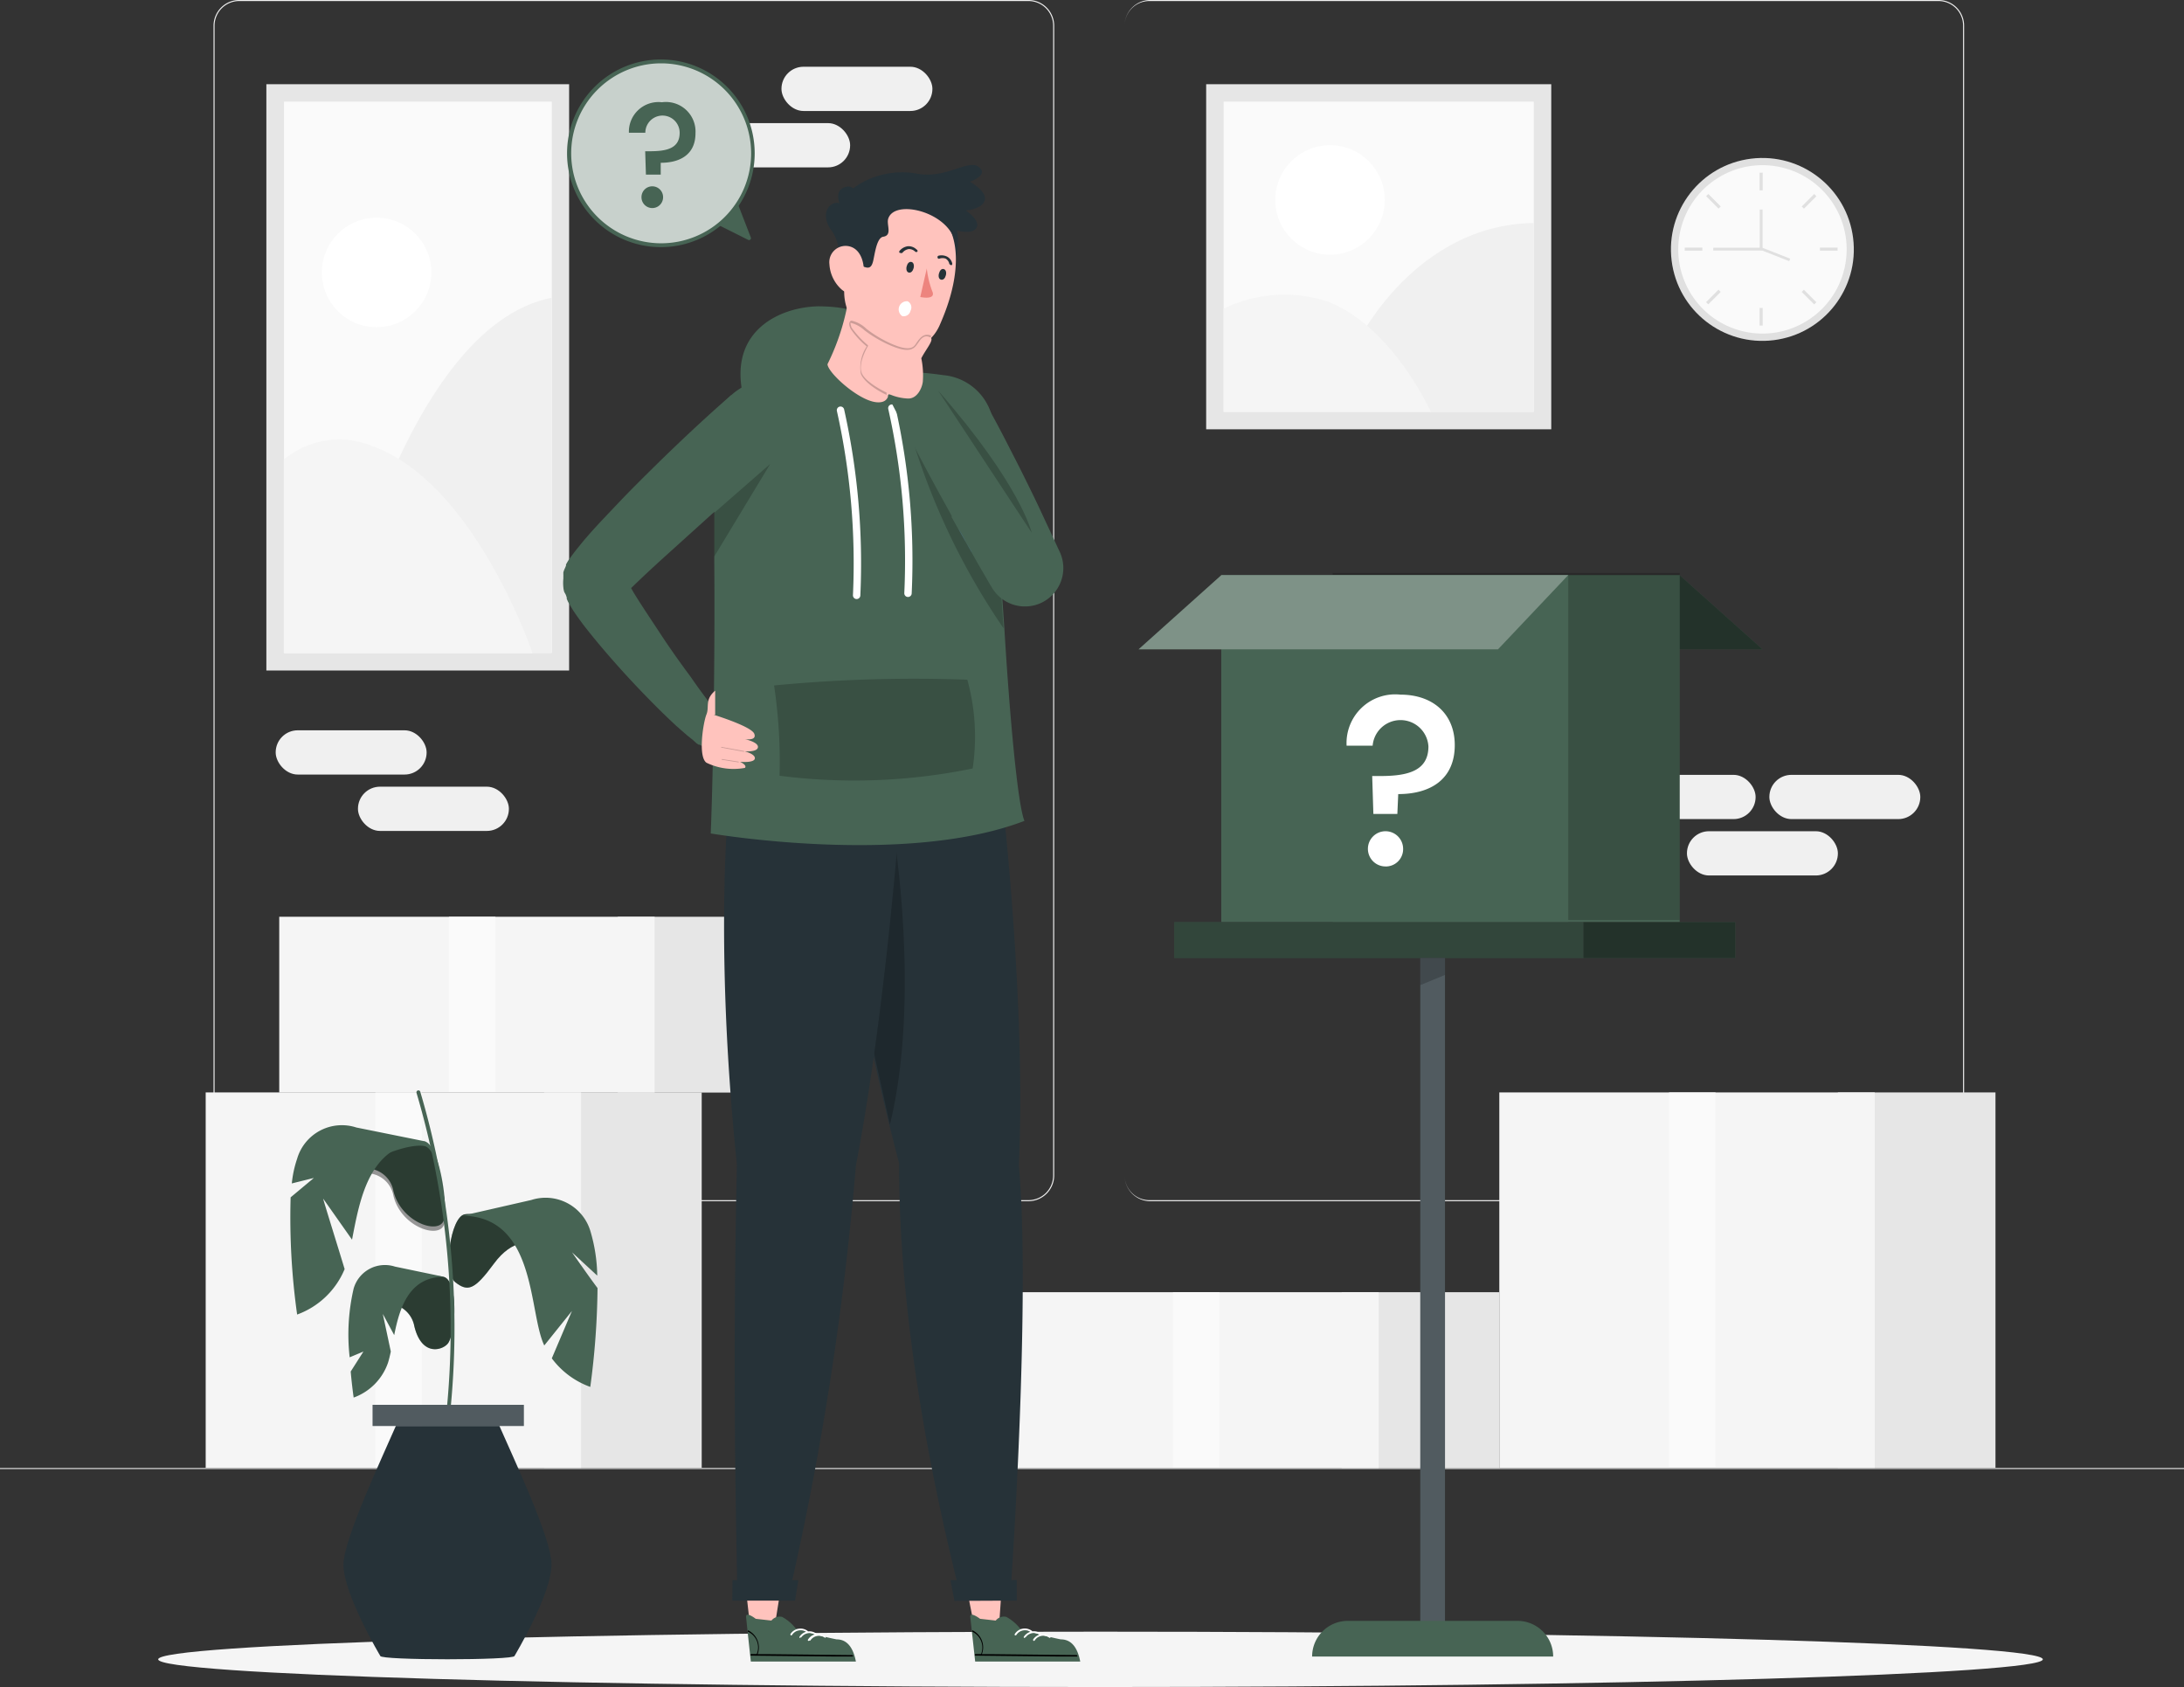 <svg xmlns="http://www.w3.org/2000/svg" viewBox="0 0 147.59 114"><rect x="0" y="0" width="147.59" height="114" fill="#333333" stroke="none"/><defs><style>.cls-1{fill:#f0f0f0;}.cls-2{fill:#e0e0e0;}.cls-3{fill:#e6e6e6;}.cls-4{fill:#f5f5f5;}.cls-5{fill:#fafafa;}.cls-10,.cls-13,.cls-6{fill:#fff;}.cls-7{fill:#476454;}.cls-8{opacity:0.5;}.cls-13,.cls-18,.cls-9{opacity:0.2;}.cls-10,.cls-11{opacity:0.3;}.cls-12{fill:#263238;}.cls-14{opacity:0.4;}.cls-15{opacity:0.7;}.cls-16{fill:#ffc3bd;}.cls-17{fill:none;stroke:#fff;stroke-linecap:round;stroke-linejoin:round;stroke-width:0.5px;}.cls-19{fill:#ed847e;}.cls-20{fill:#407bff;}</style></defs><title>Asset 1clueless svg</title><g id="Layer_2" data-name="Layer 2"><g id="Character"><path class="cls-1" d="M131,81.17H77.68A1.74,1.74,0,0,1,76,79.44V1.73A1.74,1.74,0,0,1,77.68,0H131a1.73,1.73,0,0,1,1.73,1.73V79.44A1.73,1.73,0,0,1,131,81.17ZM77.68.07A1.67,1.67,0,0,0,76,1.73V79.44a1.67,1.67,0,0,0,1.66,1.66H131a1.66,1.66,0,0,0,1.66-1.66V1.73A1.66,1.66,0,0,0,131,.07Z"/><path class="cls-1" d="M69.51,81.17H16.16a1.74,1.74,0,0,1-1.73-1.73V1.73A1.74,1.74,0,0,1,16.16,0H69.51a1.74,1.74,0,0,1,1.73,1.73V79.44A1.74,1.74,0,0,1,69.51,81.17ZM16.16.07A1.67,1.67,0,0,0,14.5,1.73V79.44a1.67,1.67,0,0,0,1.66,1.66H69.51a1.67,1.67,0,0,0,1.66-1.66V1.73A1.67,1.67,0,0,0,69.51.07Z"/><rect class="cls-2" y="99.2" width="147.59" height="0.07"/><rect class="cls-1" x="52.82" y="4.51" width="10.2" height="2.99" rx="1.49" transform="translate(115.83 12.01) rotate(-180)"/><rect class="cls-1" x="47.25" y="8.32" width="10.2" height="2.99" rx="1.49" transform="translate(104.7 19.63) rotate(180)"/><rect class="cls-1" x="18.63" y="49.35" width="10.2" height="2.99" rx="1.49"/><rect class="cls-1" x="24.19" y="53.16" width="10.2" height="2.99" rx="1.49"/><rect class="cls-1" x="108.44" y="52.36" width="10.2" height="2.99" rx="1.49"/><rect class="cls-1" x="119.57" y="52.36" width="10.2" height="2.99" rx="1.49"/><rect class="cls-1" x="114" y="56.17" width="10.2" height="2.99" rx="1.49"/><rect class="cls-3" x="124.2" y="73.82" width="10.65" height="25.37"/><rect class="cls-4" x="101.32" y="73.82" width="25.37" height="25.37"/><rect class="cls-5" x="112.79" y="73.82" width="3.14" height="25.3"/><rect class="cls-3" x="36.77" y="73.82" width="10.65" height="25.37"/><rect class="cls-4" x="13.9" y="73.82" width="25.37" height="25.37"/><rect class="cls-5" x="25.37" y="73.82" width="3.14" height="25.3"/><rect class="cls-3" x="90.67" y="87.32" width="10.65" height="11.88"/><rect class="cls-4" x="67.8" y="87.32" width="25.37" height="11.88"/><rect class="cls-5" x="79.27" y="87.32" width="3.14" height="11.84"/><rect class="cls-3" x="41.75" y="61.95" width="10.65" height="11.88"/><rect class="cls-4" x="18.87" y="61.95" width="25.37" height="11.88"/><rect class="cls-5" x="30.34" y="61.95" width="3.14" height="11.84"/><rect class="cls-3" x="81.51" y="5.69" width="23.32" height="23.32"/><rect class="cls-5" x="82.69" y="6.87" width="20.96" height="20.96" transform="translate(110.52 -75.82) rotate(90)"/><path class="cls-1" d="M91.77,23.07s3.85-7.89,11.88-8V27.83H93.17Z"/><path class="cls-4" d="M82.69,20.86a9.36,9.36,0,0,1,7-.49c4.42,1.68,7,7.46,7,7.46h-14Z"/><circle class="cls-6" cx="89.88" cy="13.51" r="3.7"/><rect class="cls-3" x="18" y="5.69" width="20.46" height="39.62"/><rect class="cls-5" x="9.6" y="16.44" width="37.25" height="18.1" transform="translate(53.73 -2.73) rotate(90)"/><circle class="cls-6" cx="25.45" cy="18.41" r="3.7"/><path class="cls-1" d="M22.56,44.12s4.58-22,14.72-24v24H22.56Z"/><path class="cls-4" d="M19.18,31.05a5.89,5.89,0,0,1,6-.9c6.94,2.52,10.81,14,10.81,14H19.18Z"/><circle class="cls-2" cx="119.1" cy="16.85" r="6.18" transform="translate(-1.17 14.75) rotate(-7.05)"/><circle class="cls-5" cx="119.1" cy="16.85" r="5.69" transform="translate(75.56 128.98) rotate(-76.83)"/><rect class="cls-2" x="118.91" y="11.67" width="0.21" height="1.19"/><rect class="cls-2" x="118.91" y="20.81" width="0.21" height="1.19"/><rect class="cls-2" x="113.85" y="16.73" width="1.19" height="0.21"/><rect class="cls-2" x="122.99" y="16.73" width="1.19" height="0.21"/><rect class="cls-2" x="121.65" y="13.5" width="1.19" height="0.21" transform="translate(26.18 90.41) rotate(-44.99)"/><rect class="cls-2" x="115.19" y="19.96" width="1.19" height="0.21" transform="translate(19.75 87.79) rotate(-45.02)"/><rect class="cls-2" x="115.68" y="13.01" width="0.21" height="1.19" transform="translate(24.31 85.87) rotate(-45.01)"/><rect class="cls-2" x="122.14" y="19.47" width="0.21" height="1.19" transform="translate(21.61 92.31) rotate(-44.99)"/><rect class="cls-2" x="119.86" y="16.09" width="0.18" height="2.16" transform="translate(60.02 122.49) rotate(-68.51)"/><polygon class="cls-2" points="119.11 16.93 115.78 16.93 115.78 16.74 118.92 16.74 118.92 14.16 119.11 14.16 119.11 16.93"/><path class="cls-4" d="M138.05,112.13c0,1-28.51,1.87-63.68,1.87s-63.68-.84-63.68-1.87,28.51-1.87,63.68-1.87S138.05,111.1,138.05,112.13Z"/><polygon class="cls-7" points="113.5 38.86 119.11 43.88 94.81 43.88 90.06 38.86 113.5 38.86"/><polygon class="cls-8" points="113.5 38.86 119.11 43.88 94.81 43.88 90.06 38.86 113.5 38.86"/><rect class="cls-7" x="90.06" y="38.86" width="23.45" height="23.45"/><rect class="cls-9" x="90.06" y="38.72" width="23.45" height="23.45"/><rect class="cls-7" x="82.53" y="38.86" width="23.45" height="23.45"/><polygon class="cls-7" points="82.54 38.86 76.94 43.88 101.23 43.88 105.98 38.86 82.54 38.86"/><polygon class="cls-10" points="82.54 38.86 76.94 43.88 101.23 43.88 105.98 38.86 82.54 38.86"/><path class="cls-6" d="M94.64,46.94c2.18,0,3.67,1.29,3.67,3.41,0,2.3-1.63,3.31-3.82,3.31L94.43,55H92.81l-.08-2.56h.54c1.84,0,3.26-.33,3.26-2a1.89,1.89,0,0,0-3.77-.05H91A3.29,3.29,0,0,1,94.64,46.94Zm-1,11.61a1.19,1.19,0,1,1,1.18-1.19A1.17,1.17,0,0,1,93.59,58.55Z"/><rect class="cls-7" x="79.35" y="62.31" width="27.65" height="2.43"/><rect class="cls-11" x="79.35" y="62.31" width="27.65" height="2.43"/><rect class="cls-7" x="107" y="62.31" width="10.27" height="2.43"/><rect class="cls-8" x="107" y="62.31" width="10.27" height="2.43"/><rect class="cls-12" x="95.98" y="64.74" width="1.67" height="45.72"/><rect class="cls-13" x="95.98" y="64.74" width="1.67" height="45.72"/><polyline class="cls-9" points="97.65 65.88 95.98 66.57 95.98 64.74 97.65 64.74 97.65 65.88"/><path class="cls-7" d="M91.08,109.53h11.47a2.41,2.41,0,0,1,2.41,2.41v0a0,0,0,0,1,0,0H88.67a0,0,0,0,1,0,0v0a2.41,2.41,0,0,1,2.41-2.41Z"/><path class="cls-7" d="M25.47,88.23A1.86,1.86,0,0,1,28,89.62c.52,2.14,2,1.59,2.3,1.12.55-.92.63-4.25-.33-4.46C28.84,86,25.88,87.25,25.47,88.23Z"/><g class="cls-14"><path d="M25.47,88.23A1.86,1.86,0,0,1,28,89.62c.52,2.14,2,1.59,2.3,1.12.55-.92.63-4.25-.33-4.46C28.84,86,25.88,87.25,25.47,88.23Z"/></g><path class="cls-7" d="M30,86.28c-2.36,0-3,2.11-3.36,3.94l-.77-1.43.54,2.54c-.06.28-.12.54-.19.76a3.83,3.83,0,0,1-2.32,2.35s-.11-.73-.2-1.76h0l.86-1.35-.93.39a13.7,13.7,0,0,1,.27-4.65,2.2,2.2,0,0,1,2.79-1.48Z"/><path class="cls-7" d="M35.9,84s-1.23-.37-2.53,1.4-1.75,1.91-2.6,1.25-.33-4.39.62-4.59C32.54,81.85,35.5,83.06,35.9,84Z"/><g class="cls-14"><path d="M35.9,84s-1.23-.37-2.53,1.4-1.75,1.91-2.6,1.25-.33-4.39.62-4.59C32.54,81.85,35.5,83.06,35.9,84Z"/></g><path class="cls-7" d="M39.89,93.72a5.61,5.61,0,0,1-2.6-1.93l1.36-3.2-1.87,2.33a4.48,4.48,0,0,1-.21-.55c-.81-2.57-.65-8.15-5.31-8.22l4.64-1.06a3.16,3.16,0,0,1,4,2.11,11,11,0,0,1,.46,3l-1.7-1.57s1.18,1.7,1.72,2.41A52.83,52.83,0,0,1,39.89,93.72Z"/><path class="cls-7" d="M24.06,79.1a1.85,1.85,0,0,1,2.53,1.4c.53,2.13,3.15,3,3.42,1.9s-.35-5.07-1.31-5.27C27.56,76.89,24.46,78.13,24.06,79.1Z"/><g class="cls-14"><path d="M24.06,79.42a1.85,1.85,0,0,1,2.53,1.4c.53,2.13,3.15,2.94,3.42,1.9s-.35-5.07-1.31-5.27C27.56,77.21,24.46,78.45,24.06,79.42Z"/></g><path class="cls-7" d="M28.79,77.14c-3.82.06-4.46,3.84-5,6.63L21.84,81c0,.08,1.05,3.43,1.45,4.76a5.52,5.52,0,0,1-3.21,3.07,47,47,0,0,1-.44-7.92l1.57-1.31-1.49.37a7.4,7.4,0,0,1,.36-1.67,3.15,3.15,0,0,1,4-2.11Z"/><path class="cls-7" d="M30.27,95.78h0a.13.13,0,0,1-.12-.14,56.24,56.24,0,0,0-2-21.78.13.13,0,1,1,.25-.09,56.22,56.22,0,0,1,2,21.9A.14.14,0,0,1,30.27,95.78Z"/><rect class="cls-12" x="25.18" y="94.93" width="10.22" height="1.43"/><rect class="cls-13" x="25.18" y="94.93" width="10.22" height="1.43"/><path class="cls-12" d="M33.75,96.36h-7c-.84,1.94-3.54,7.67-3.54,9.37,0,2,2.49,6.17,2.49,6.17,0,.3,9.07.3,9.07,0,0,0,2.5-4.17,2.5-6.17C37.3,104,34.59,98.3,33.75,96.36Z"/><circle class="cls-7" cx="44.68" cy="10.36" r="6.21"/><g class="cls-15"><circle class="cls-6" cx="44.68" cy="10.36" r="6.21"/></g><path class="cls-7" d="M44.68,16.7A6.34,6.34,0,1,1,51,10.36,6.34,6.34,0,0,1,44.68,16.7Zm0-12.42a6.08,6.08,0,1,0,6.08,6.08A6.09,6.09,0,0,0,44.68,4.28Z"/><path class="cls-7" d="M44.73,6.91A2,2,0,0,1,47,9c0,1.41-1,2-2.35,2l0,.8h-1l-.05-1.58h.33c1.14,0,2-.2,2-1.25a1.16,1.16,0,0,0-2.32,0H42.5A2,2,0,0,1,44.73,6.91Zm-.65,7.15a.73.73,0,0,1-.73-.74.73.73,0,1,1,1.46,0A.73.73,0,0,1,44.08,14.06Z"/><path class="cls-7" d="M48.56,15.21l2,1a.13.13,0,0,0,.18-.16l-.89-2.3A6.44,6.44,0,0,1,48.56,15.21Z"/><path class="cls-7" d="M50.17,26.52c.29,1.43,12.44.86,11.87-1a8.84,8.84,0,0,0-.44-1c-.79-1.7-2.1-3.83-6.35-3.82C52.7,20.77,49.34,22.32,50.17,26.52Z"/><polygon class="cls-16" points="65.22 106.77 65.84 109.91 67.51 109.91 67.73 106.77 65.22 106.77"/><path class="cls-7" d="M67.29,109.51a.7.7,0,0,1,.71-.25,3,3,0,0,1,.93.78,23.6,23.6,0,0,0,2.75.74c.59,0,1.1.36,1.32,1.5H65.9s-.28-2.57-.33-3,.66.11.66.11Z"/><path d="M72.79,111.94H71.51l-5.6-.06a.06.06,0,0,1,0-.11h.39a1.18,1.18,0,0,0-.58-1.5.06.06,0,0,1,0-.1,1.27,1.27,0,0,1,.63,1.61h.79l5.6.06A.06.06,0,0,1,72.79,111.94Z"/><path class="cls-6" d="M68.68,110.49a.68.68,0,0,1,1-.18c.06,0,.11-.06.06-.1a.8.8,0,0,0-1.17.22c0,.06,0,.12.1.06Z"/><path class="cls-6" d="M69.29,110.67a.69.69,0,0,1,1-.18c.06,0,.11,0,.06-.09a.8.8,0,0,0-1.17.22c0,.06.06.11.1,0Z"/><path class="cls-6" d="M69.92,110.86a.68.68,0,0,1,1-.18c.06,0,.12-.06.06-.1a.81.81,0,0,0-1.17.22c0,.06.06.12.1.06Z"/><polygon class="cls-16" points="50.34 106.79 50.69 109.91 52.35 109.91 52.85 106.79 50.34 106.79"/><path class="cls-7" d="M52.13,109.51a.72.72,0,0,1,.72-.25,2.9,2.9,0,0,1,.92.78,23.31,23.31,0,0,0,2.76.74c.58,0,1.09.36,1.31,1.5h-7.1s-.28-2.57-.32-3,.65.11.65.11Z"/><path d="M57.63,111.94H56.35l-5.6-.06a.06.06,0,0,1,0-.11h.39a1.16,1.16,0,0,0-.58-1.5c-.06,0,0-.13,0-.1a1.29,1.29,0,0,1,.64,1.61H52l5.59.06A.06.06,0,0,1,57.63,111.94Z"/><path class="cls-6" d="M53.52,110.49a.68.68,0,0,1,1-.18c.06,0,.11-.06.06-.1a.81.81,0,0,0-1.17.22c0,.06.06.12.1.06Z"/><path class="cls-6" d="M54.13,110.67a.7.7,0,0,1,1-.18c.05,0,.11,0,.05-.09a.79.79,0,0,0-1.16.22c0,.06.05.11.09,0Z"/><path class="cls-6" d="M54.76,110.86a.69.69,0,0,1,1-.18s.11-.06,0-.1a.79.79,0,0,0-1.16.22.05.05,0,0,0,.09.06Z"/><path class="cls-12" d="M64.67,106.88h3.67c.32-4.73,1.22-20.39.51-28.14.51-10.75-1.14-25-1.14-25H56.09a180.26,180.26,0,0,0,4.67,24.87C60.74,90.72,63.7,102.86,64.67,106.88Z"/><path class="cls-9" d="M60.14,76c2.1-8.59.25-19.72.25-19.72L58.58,69Z"/><polygon class="cls-12" points="64.23 106.78 64.5 108.18 68.71 108.16 68.71 106.77 64.23 106.78"/><path class="cls-12" d="M49.82,107h3.67a205.43,205.43,0,0,0,4.35-28.24C59.92,68,60.92,53.71,60.92,53.71H49.29s-1.08,9.66.51,25C49.49,92.05,49.74,102.86,49.82,107Z"/><polygon class="cls-12" points="49.5 106.78 49.49 108.16 53.73 108.16 53.95 106.78 49.5 106.78"/><path class="cls-7" d="M69.23,55.47c-8.06,3.1-21.2.85-21.2.85.16-3.94.29-11.75.24-18.25,0-.15,0-.3,0-.45,0-.92,0-1.81,0-2.65v-.31c0-1.66-.1-3.13-.18-4.3a4.16,4.16,0,0,1,3.24-4.64c.67-.11,1.39-.21,2.13-.29l.54-.05a51,51,0,0,1,6.42-.24h.75c.92,0,1.8.1,2.58.21a3.75,3.75,0,0,1,3.4,3.44c0,1.65.19,5.13.42,9.06.09,1.48.19,3,.3,4.58C68.24,48.53,68.78,54.41,69.23,55.47Z"/><path class="cls-7" d="M48.66,48.25h0l-1.17,2.19-.23-.12,0,0,0,0-.06,0-.14-.1L46.82,50l-.4-.32-.71-.62c-.45-.42-.88-.83-1.31-1.26-.85-.85-1.68-1.72-2.48-2.61s-1.58-1.8-2.35-2.78c-.19-.24-.38-.5-.57-.77s-.19-.27-.29-.43-.2-.33-.32-.54l-.09-.2,0-.09-.06-.18L38.13,40a1.4,1.4,0,0,1-.06-.32,2.81,2.81,0,0,1,0-.58l0-.15a.74.74,0,0,0,0-.12l0-.15a1.66,1.66,0,0,1,.12-.31l.06-.15,0-.08,0,0,.12-.21a2.94,2.94,0,0,1,.22-.31c.25-.35.45-.59.66-.85.82-1,1.64-1.83,2.46-2.7s1.66-1.7,2.5-2.53c1.69-1.66,3.4-3.27,5.19-4.83l3.37,3.71c-1.68,1.61-3.41,3.19-5.14,4.75l-2.58,2.33c-.82.74-1.65,1.51-2.4,2.24l.18.32c.58.94,1.23,1.9,1.86,2.86s1.31,1.91,2,2.84c.33.48.66.94,1,1.39l.5.66.24.29.09.11Z"/><path class="cls-17" d="M56.8,27.72a47.5,47.5,0,0,1,1.09,12.51"/><path class="cls-17" d="M60.27,27.58a47,47,0,0,1,1.09,12.51"/><path class="cls-9" d="M67.82,42.46a46.82,46.82,0,0,1-6.66-14.54l6.36,10C67.61,39.36,67.71,40.92,67.82,42.46Z"/><path class="cls-9" d="M52.31,46.32a34.53,34.53,0,0,1,.37,6.1,39.67,39.67,0,0,0,13.05-.49,14.5,14.5,0,0,0-.36-6A98.73,98.73,0,0,0,52.31,46.32Z"/><path class="cls-12" d="M61.92,12.81a4.83,4.83,0,0,0-3.85.23A2.21,2.21,0,0,0,56.64,15a52.27,52.27,0,0,0,.64,5.78l7.3-3.3a3.86,3.86,0,0,0-.32-3A4.74,4.74,0,0,0,61.92,12.81Z"/><path class="cls-12" d="M56.67,17.25a2.6,2.6,0,0,0-.57-1.8c-.72-1.16.07-1.89.63-1.72,0,0-.29-.72.19-1s.73,0,.73,0a5.59,5.59,0,0,1,4.29-1c2,.39,3.47-1,4.2-.45s-.6,1-.6,1,1.2.66,1,1.27-1.28.67-1.28.67,1.14.75.67,1.25-1.91-.1-1.91-.1S58.3,15.48,56.67,17.25Z"/><path class="cls-16" d="M60.47,23.45h0v0L60,24.68a3.12,3.12,0,0,0-.09.74,4.1,4.1,0,0,0,0,.61c.23.4.27,1.25-.69,1.15-1.22-.12-3.28-2-3.3-2.57a15.58,15.58,0,0,0,1.53-5.2l1.22,1.65Z"/><g class="cls-18"><path d="M60.46,23.48,60,24.68a3.16,3.16,0,0,1-1.53-2.1c-.07-.59.25-1.11.49-1.11Z"/></g><path class="cls-16" d="M63.81,21.23c-.1.26-.21.52-.32.77-1,2.21-3.88,2.11-5.45.23h0a3.74,3.74,0,0,1-.39-.54c-1-1.6-.55-2.7-.11-5.25a3.53,3.53,0,0,1,5.56-2.29C65.11,15.59,64.83,18.63,63.81,21.23Z"/><path class="cls-6" d="M61.53,21a.47.47,0,0,1-.56.36.55.55,0,0,1,.37-1A.47.47,0,0,1,61.53,21Z"/><path class="cls-12" d="M59.67,16c.67-.09.21-.83.36-1.24.46-1.34,4.1-.42,4.52,1.63a4,4,0,0,0-1.23-2.52c-1.14-1-3.59-1.39-4.71-.29a4.9,4.9,0,0,0-1.13,3.06.82.82,0,0,0,.19.58c.12.12.33.66.69.8s.53.07.64-.36S59.23,16.09,59.67,16Z"/><path class="cls-16" d="M56.05,17.85a2.48,2.48,0,0,0,.81,1.7c.64.57,1.34.09,1.48-.72s-.06-1.9-.86-2.16a1.1,1.1,0,0,0-1.43,1.18"/><path class="cls-12" d="M61.27,18c-.05.2,0,.39.15.42s.27-.11.32-.3,0-.39-.15-.42-.27.1-.32.3"/><path class="cls-12" d="M63.45,18.49c-.05.2,0,.38.15.41s.27-.1.32-.3,0-.38-.15-.42-.27.11-.32.31"/><path class="cls-12" d="M64.23,17.89a.1.1,0,0,1-.08-.07.53.53,0,0,0-.24-.34.62.62,0,0,0-.43,0,.09.09,0,0,1-.12-.07.1.1,0,0,1,.06-.13.84.84,0,0,1,.58.06.7.7,0,0,1,.35.46.11.11,0,0,1-.07.13Z"/><path class="cls-12" d="M60.85,17.09s0,0-.05,0a.1.1,0,0,1,0-.15.88.88,0,0,1,.55-.3.77.77,0,0,1,.59.22A.11.11,0,0,1,62,17a.12.12,0,0,1-.16,0,.59.59,0,0,0-.43-.17.68.68,0,0,0-.4.22A.12.12,0,0,1,60.85,17.09Z"/><path class="cls-19" d="M62.63,18.14A6.25,6.25,0,0,0,63,19.68c.28.63-.81.39-.81.39Z"/><path class="cls-9" d="M52.05,31.35l-3.79,6.27c0-.92,0-1.81,0-2.65v-.31Z"/><path class="cls-7" d="M70.36,40.74a2.6,2.6,0,0,1-3.31-1,2.39,2.39,0,0,0-.13-.21l-.25-.44a2.53,2.53,0,0,1-.13-.22l-.42-.72-.45-.8-.46-.8-.45-.8-.45-.8,0-.1-.84-1.52c-.59-1.08-1.17-2.16-1.73-3.25S60.56,27.85,60,26.73l2.32-1.52c.81.93,1.59,1.89,2.37,2.85l.25.32,1.78-.93c.44.78.86,1.57,1.27,2.37s.82,1.59,1.22,2.4.79,1.6,1.17,2.42.76,1.62,1.13,2.43l.11.23A2.6,2.6,0,0,1,70.36,40.74Z"/><path class="cls-20" d="M65.67,37.31a1.19,1.19,0,0,1-.09-.15c-.28-.48-.55-1-.82-1.45l.45.8Z"/><path class="cls-16" d="M62.36,25.81c-.06.44-.39,1.14-1,1.12a3.41,3.41,0,0,1-1.18-.26h0a2.82,2.82,0,0,1-1.75-1.06c-.45-.86.25-2.21.25-2.21-.73-.7-1.6-1.89-1-1.62s3,1.93,3.83,1.74,1.07-.86,1.36-.72-.29.78-.61,1.41A5.61,5.61,0,0,1,62.36,25.81Z"/><g class="cls-18"><path d="M59.92,26.68h0c-.06,0-1.49-.7-1.75-1.44a2.6,2.6,0,0,1,.4-1.83,5.72,5.72,0,0,1-1.08-1.18c-.11-.22-.13-.37-.07-.47a.16.16,0,0,1,.13-.09,2.06,2.06,0,0,1,1,.55,8.13,8.13,0,0,0,1.67,1c1.29.57,1.53.23,1.68,0l.06-.09c.17-.24.45-.65.94-.46a.1.1,0,0,1,0,.1.07.07,0,0,1-.1,0c-.35-.14-.55.1-.76.41l-.06.08c-.23.34-.56.63-1.86.06a8.41,8.41,0,0,1-1.7-1,2.12,2.12,0,0,0-.95-.51h0s0,.11.08.33a6.3,6.3,0,0,0,1.09,1.18.06.06,0,0,1,0,.09s-.65,1.09-.42,1.76,1.67,1.35,1.68,1.35a.08.08,0,0,1,0,.1A.08.08,0,0,1,59.92,26.68Z"/></g><path class="cls-9" d="M63.4,26.4,69.72,36S69,32.79,63.4,26.4Z"/><path class="cls-16" d="M48.23,48.3s2.54.78,2.74,1.28-.63.37-.63.37.91.19.88.54-.9.28-.9.28.74.18.69.49-1,.22-1,.22.5.22.33.41a4.2,4.2,0,0,1-2.6-.35c-.59-.42-.21-2.75,0-3.26s-.13-1,.59-1.61l0,1.63Z"/><path class="cls-9" d="M50.34,50h0l-1.56-.4s0,0,0,0a0,0,0,0,1,0,0l1.56.4a0,0,0,0,1,0,.05A0,0,0,0,1,50.34,50Z"/><path class="cls-9" d="M50.27,50.8h0l-1.53-.28a0,0,0,0,1,0-.05s0,0,0,0l1.54.28a0,0,0,1,1,0,.08Z"/><path class="cls-9" d="M49.92,51.52l-1.15-.18s0,0,0-.05,0,0,0,0l1.15.18s0,0,0,0A0,0,0,0,1,49.92,51.52Z"/></g></g></svg>